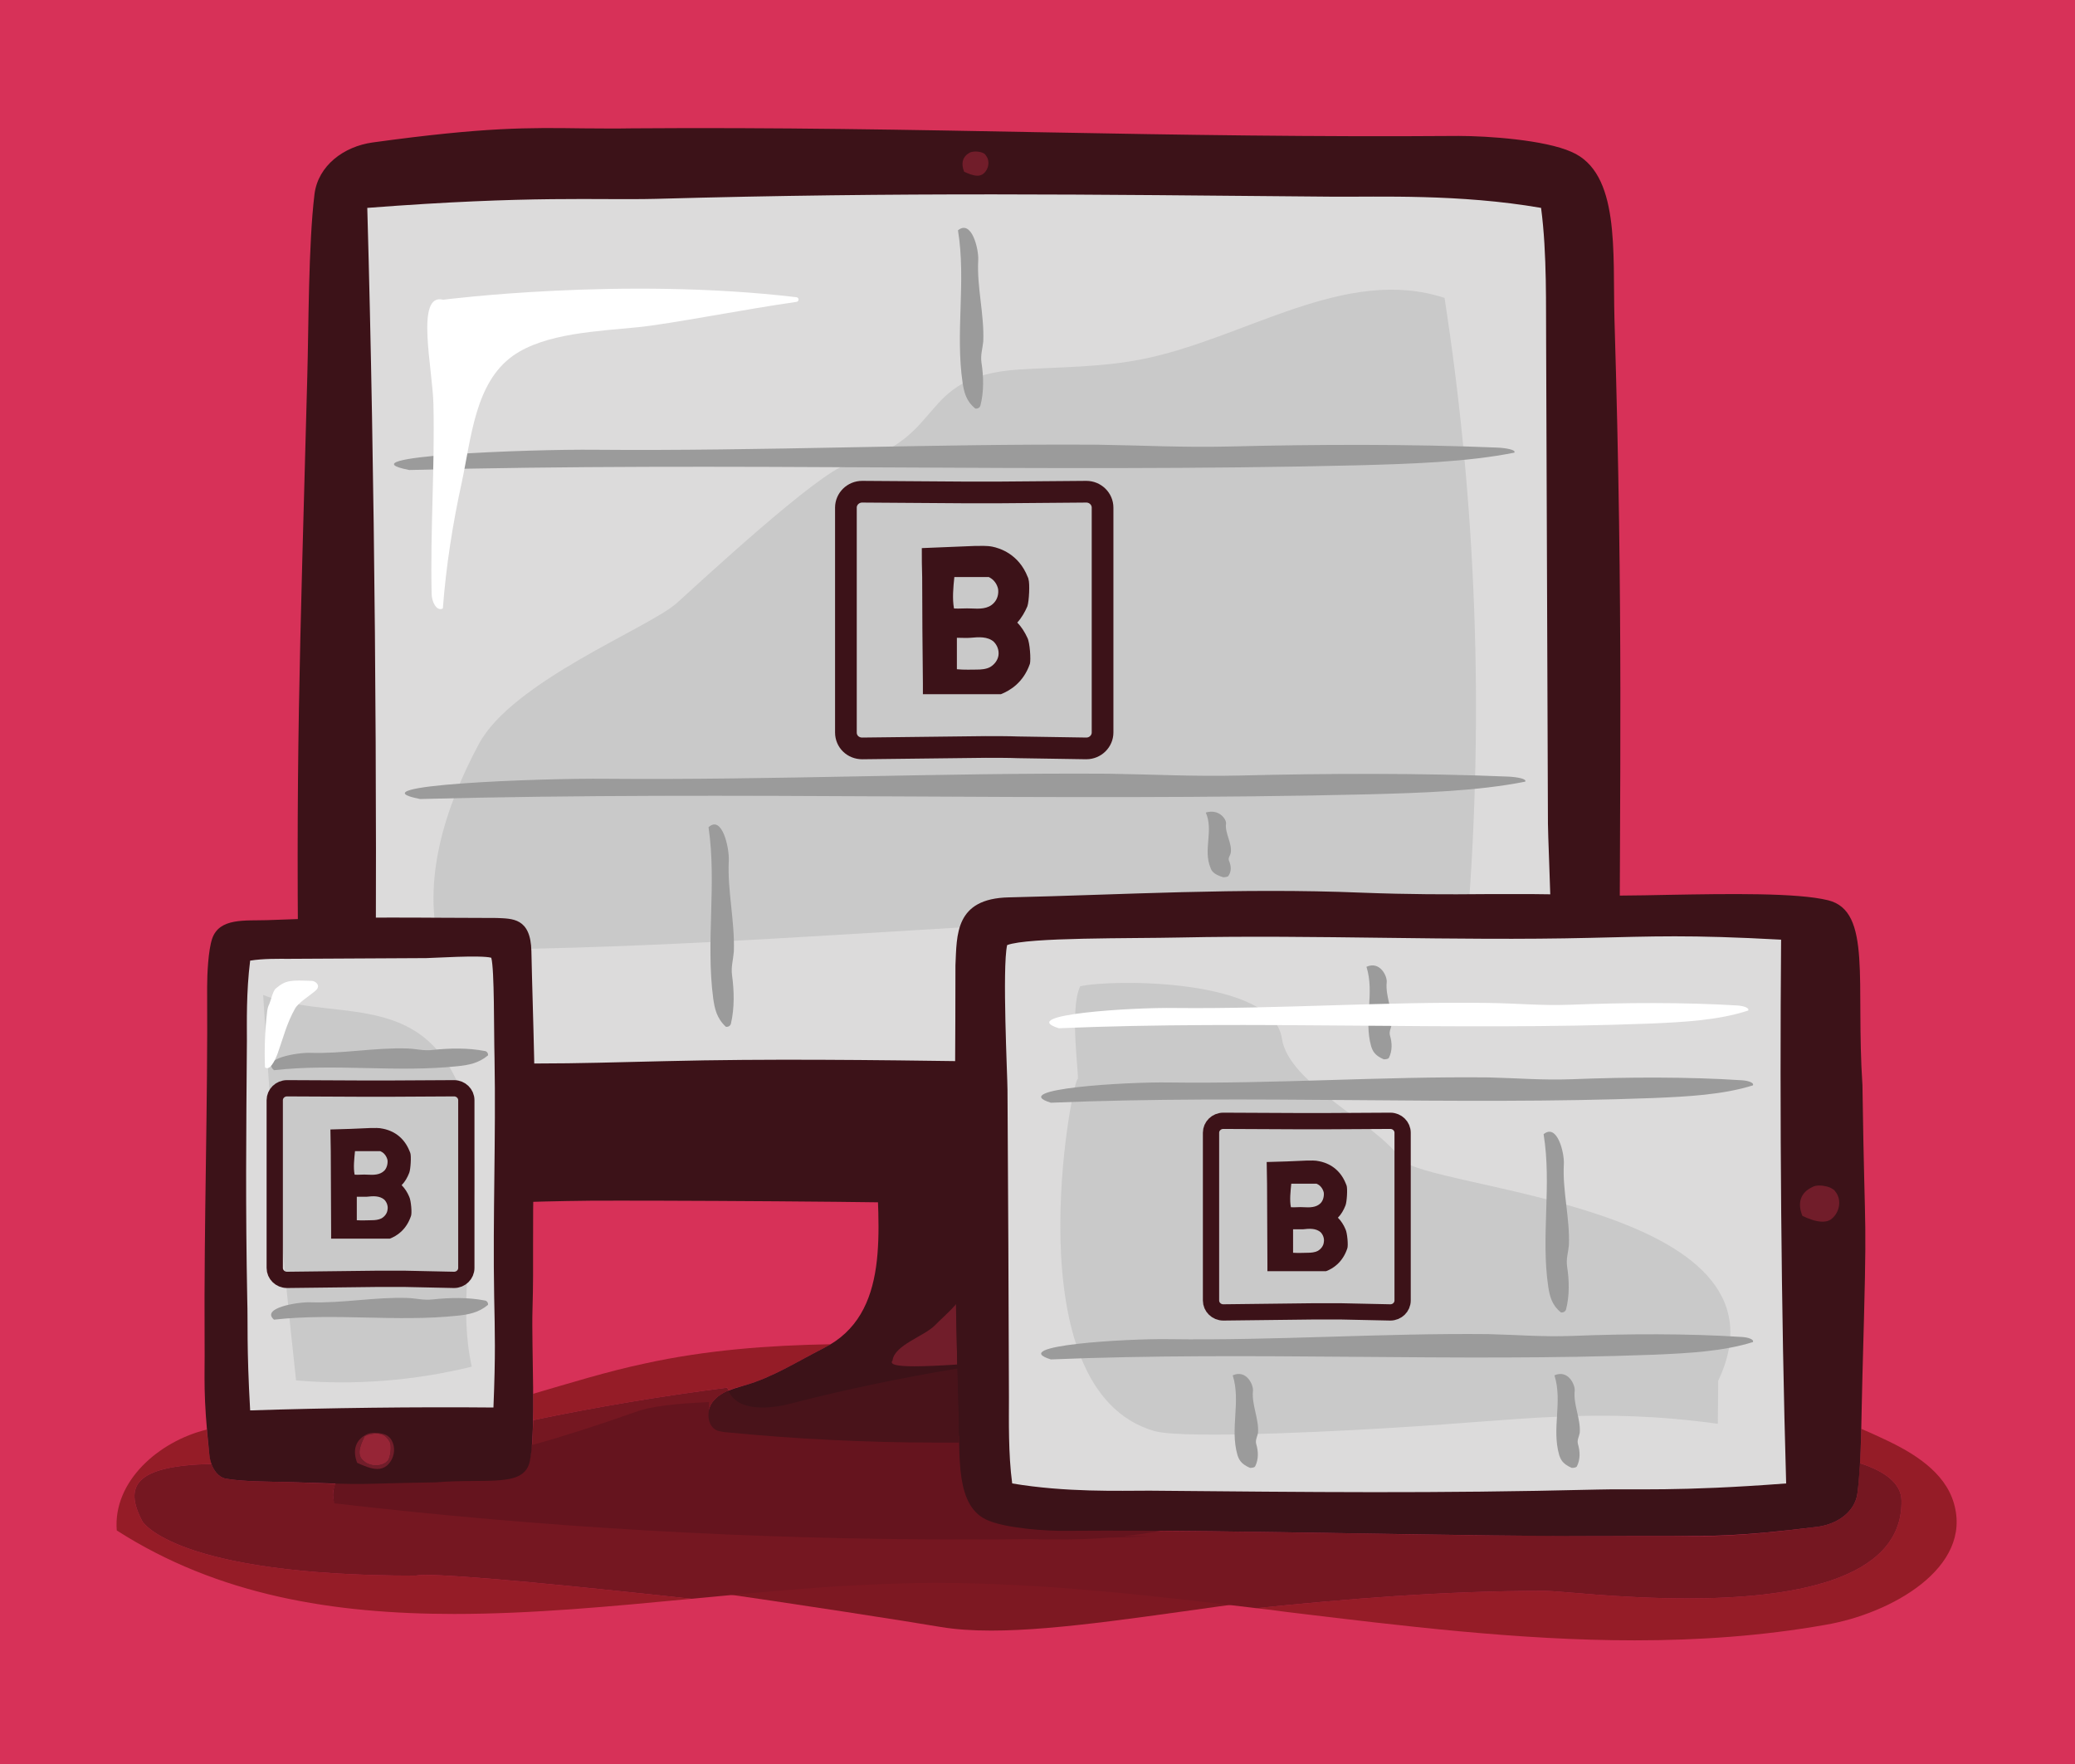 <svg xmlns="http://www.w3.org/2000/svg" width="574" height="488" viewBox="0 0 574 488" version="1.1"><title>gym-003</title><desc>Created with Sketch.</desc><g fill="none" fill-rule="evenodd"><path fill="#D73158" d="M0 0h574v488H0z"/><path fill="#7D1822" d="M258.4 433.8c-3.4 0-6.9.1-10.4.2-18.6.7-37.6 3.1-56.7 5.5 30 4.3 59.5 8.9 68.9 10.5 4.2.7 8.9 1 14 1 19 0 44.3-4.2 73.3-8.1-29.7-4.7-59.4-9.1-89.1-9.1"/><path fill="#951C27" d="M57.2 395.4c-13.2 3.2-26 14.3-24.9 27.9 28.1 18 60 23.1 93.4 23.1 21.5 0 43.5-2.1 65.6-4.2-31.3-3.4-63.2-6.6-73.8-6.6-1.1 0-2 .1-2.6.2-66.7 0-75.5-15-75.5-15-5.2-9.8-2.1-15.4 19.1-15.9-.3-.9-.5-1.8-.6-2.7-.3-2.6-.5-4.8-.7-6.8m457.7-.2c-.1 3.2-.2 6.5-.4 9.5 6.8 2.2 11.4 5.5 11.5 10.3.4 22.5-31.5 27.1-59.2 27.1-18.8 0-35.7-2.1-39.5-2.1-28.3 0-55.4 2.3-79.8 4.8 2.7.3 5.3.6 8 1 32.3 3.9 64.6 7.9 96.7 7.9 17.7 0 35.3-1.2 52.8-4.3 18.2-3.1 40.7-15.8 35.5-33.6-2.5-8.7-11.2-14-19.4-17.8-2.1-1-4.1-1.9-6.2-2.8m-285.1-23.4c-17.2.3-34.4 1.6-51.3 5.3-10.4 2.2-20.7 5.4-31 8.4v7.3c17.7-3.7 35.7-6.7 53.7-9 .1.3.2.6.3.8 1.4-.6 2.9-1 4.4-1.4 7.8-2.2 14.6-6.6 21.9-10.3.7-.3 1.4-.7 2-1.1"/><path fill="#751721" d="M514.5 404.7c-.2 3.1-.4 5.9-.7 8.4-.7 5.1-5.6 8.5-11.1 9.2-17.3 2.2-26 2.6-34.2 2.6-2 0-4-.1-6.1-.1h-23c-22.4 0-43.9-.3-65.3-.7-18.5-.3-37.1-.6-56.2-.7-17.4.5-34.7.8-52.1.8-57.9 0-115.7-2.9-173.3-8.8-.7-1.8-.4-3.5.4-5-3.1-.1-7.3-.3-13.6-.5-4.7-.1-12.1-.1-16.7-.9-1.9-.3-3.3-1.9-4.1-4.1-21.2.5-24.3 6.1-19.1 15.9 0 0 8.8 15 75.5 15 .6-.1 1.5-.2 2.6-.2 10.6 0 42.5 3.2 73.8 6.6 19.1-1.8 38.1-3.7 56.7-4.2 3.5-.1 7-.2 10.4-.2 29.7 0 59.4 3.4 89.1 7 24.4-2.5 51.5-4.8 79.8-4.8 3.8 0 20.7 2.1 39.5 2.1 27.7 0 59.6-4.6 59.2-27.1-.1-4.8-4.7-8.1-11.5-10.3"/><path fill="#3C1218" d="M287 321.1c-16.4.3-28.3 1.1-44.6-.6.5 19.3 4.2 43-14.6 52.4-7.3 3.7-14.1 8.1-21.9 10.3-3.1.9-6.4 1.8-8.5 4.3-2.1 2.4-1.9 7.1 1.1 8.2.6.2 1.3.3 1.9.4 39.5 4 79.4 3.9 118.9-.2 3.6-.4 7.4-.8 10.4-2.8 3.1-1.9 6.8-4.2 5.7-7.7-1.3-3.9-21.1-7.6-24.9-9.1-21.8-8.4-24.1-27.8-23.5-55.2"/><path fill="#711D2A" d="M264.5 360.7c-2.4 2.7-4.6 4.5-5.8 5.8-3 3.1-11.3 5.5-11.8 9.8-1 1.2 1.6 1.6 6 1.6 3.3 0 7.5-.2 11.9-.5-.1-5.8-.2-11.4-.3-16.7"/><path fill="#751721" d="M201.2 383.8c-18 2.3-36 5.3-53.7 9-.1 3.2-.2 6.1-.5 8.4 8-1.8 17.5-4.5 29.1-8.1 3.7-1.2 10.6-1.9 19.9-2.3.1-1.2.6-2.4 1.4-3.3 1.1-1.3 2.5-2.2 4.1-2.9-.1-.2-.2-.5-.3-.8"/><path fill="#65141E" d="M285.1 425.7c-6.3.1-12.7.1-19.1.1-57.9 0-115.9-3.3-173.5-10-.7-2.1-.4-4 .4-5.7 2.3.1 4 .1 5.5.1 4.8 0 7.7-.3 22.1-.6 14.5-1.3 24.6 1.9 26.2-6.7.1-.9.3-2 .4-3.2 8-2.2 17.5-5.2 29.1-9.3 3.7-1.4 10.7-2.2 19.9-2.6-.2 2.4.6 4.8 2.5 5.6.6.3 1.3.3 2 .4 19.4 2.2 39 3.4 58.5 3.4 2.2 0 4.3-.1 6.4-.1.1 4.1.2 8.2.7 11.8 7.2-1.2 16.2-1.9 25.9-1.9 23.7 0 43 4.2 43 9.4 0 3.8-10 7-24.4 8.5h7.4c-3.8.2-7.7.3-11.5.4-4.6.4-9.5.5-14.5.5-2.4 0-4.7 0-7-.1z"/><path fill="#3C1218" d="M174.7 35.5c39.8-.3 77.1.4 114.4 1.1 37.3.7 74.7 1.3 114.4 1 8.1 0 23.8 1.1 31.2 4.4 13.5 5.8 11.4 27.6 11.9 46.1 2.5 83.3 1.4 126.8 1.4 192.6-1.7 32.5 2.1 47.3-36.2 51.4-23 2.5-102.9 2.4-140.4 1-23-.8-92.2-1.1-108.1-1-70.7.7-81 10.4-80.6-46.4-1-75.7.2-102.5 2.3-181.3.4-14.1.3-36.7 2-50.7 1-7.9 8.1-13.2 16.1-14.3 31.3-4.3 43-4.1 58.2-3.9 4.1 0 8.4.1 13.4 0"/><path fill="#DCDBDB" d="M181.4 55c-16.3.4-34.1-1-79.8 2.5 2.1 74.7 2.8 160.5 2.2 235.2 38.8 2.2 53.4 1.4 80.2.8 57.3-1.4 114.6 1.5 172 .2 20-.5 63.7.1 72.4-3.3 2.2-9.9-.2-57.2-.2-62.6-.2-52.5-.3-80.7-.5-133.2-.1-9.1.3-24.4-1.4-37.1-22.5-3.9-44.9-3-57.7-3.1-68.4-.6-118.8-1.3-187.2.6"/><path fill="#49131A" d="M264.9 378.5c-15.6 2.6-31.1 5.8-46.5 9.8-2.3.6-4.9 1-7.5 1-4.2 0-8-1.2-9.4-4.7-1.6.7-3 1.6-4.1 2.9-.8.9-1.3 2.1-1.4 3.3-.2 2.1.6 4.2 2.5 4.9.6.2 1.3.3 1.9.4 19.5 1.9 39 2.9 58.5 2.9h6.4c0-2.7 0-5.4-.1-8-.1-4.3-.2-8.5-.3-12.5"/><path fill="#C9C9C9" d="M316.2 99.3c-11.3 2.3-22.9 2.2-34.3 2.9-29.1 1.9-19.3 19.5-47.6 26.3-7.7 1.9-41.3 33.1-47.2 38.4-7.7 6.8-45.5 21.6-54.7 39-9.3 17.4-15.9 37.8-10.6 56.8 102-.1 189.3-13.8 284.2-8.2 4.5-57.4 2.4-115.2-6.4-172.1-27.5-9-55.1 11.2-83.4 16.9"/><path fill="#3C1218" d="M453.2 424.8c-27.5.2-53.3-.3-79.1-.7-25.8-.4-51.6-.9-79.1-.7-5.6.1-16.4-.7-21.5-2.8-9.4-3.7-7.9-17.8-8.3-29.6-1.7-53.6-.9-81.6-.9-124 .4-8.4-.2-18.5 14.8-18.8 31-.7 63.8-2.7 97.6-1.3 13.1.5 23.8.5 34 .4 9.2 0 18-.1 27.9.3 5.6.2 14 .1 23-.1 16.7-.3 35.6-.6 44.1 1.5 12.2 3 7.6 22.7 9.5 51.1.7 48.7 1.4 29.7 0 80.4-.3 9.1-.2 23.6-1.4 32.6-.7 5.1-5.6 8.5-11.1 9.2-21.6 2.7-29.7 2.6-40.3 2.5h-9.2"/><path fill="#DCDBDB" d="M441.5 412c10.7-.3 22.4.6 52.6-1.7-1.4-47.8-1.8-102.6-1.4-150.4-25.6-1.4-35.3-.9-52.9-.5-37.8.9-75.6-.9-113.4-.1-13.2.3-42.1-.1-47.8 2.1-1.4 6.3.1 36.6.1 40 .2 33.6.3 51.6.4 85.2 0 5.9-.2 15.6.9 23.7 14.8 2.5 29.6 2 38 2 45.2.4 78.4.8 123.5-.3"/><path fill="#711D2A" d="M503.3 327.9c-.7 0-1.4.1-1.9.4-3.5 1.6-4.2 4.6-2.8 8 1.7.8 3.7 1.6 5.6 1.6.9 0 1.8-.2 2.5-.8 2.2-1.8 2.8-5.2 1.1-7.4-.2-.3-.4-.6-.8-.8-.8-.6-2.3-1-3.7-1"/><path fill="#C9C9C9" d="M298.1 298.5c-1.5.1-18.2 85.9 21.2 97.3 8.6 2.5 58.7-.4 67.6-1 33.9-2 54.6-5.6 88.3-1 0-4 .1-8 .1-11.9 23.3-49.1-81.8-52.8-87.8-61.4-7.1-10.1-31.1-20.8-32.9-33.3-2.5-16.7-47.2-16.4-55.8-14.4-3.1 6.6-.1 25.7-.7 25.7"/><path fill="#3C1218" d="M56.6 371.4c-.2-34.2.9-64.2.7-98.4 0-3.5.3-10.2 1.4-13.4 2-5.8 9.1-4.9 15.2-5.1 27.5-1.1 41.8-.6 63.5-.6 4.3.2 9.4-.1 9.6 9.2.4 19.3 1.4 39.7.7 60.7-.5 15.5 0 25.5-.4 38.5-.3 9.9 1 33.6-.7 41.7-1.5 7.6-11.6 4.8-26.2 6-24.9.4-15.2.8-41.1-.1-4.7-.1-12.1-.1-16.7-.9-2.6-.4-4.4-3.4-4.7-6.8-1.8-17.1-1.2-20.6-1.3-30.8"/><path fill="#DCDBDB" d="M68.4 359.6c.2 6.2-.2 13 .8 30.5 21.4-.7 45.9-1 67.3-.8.6-14.8.4-20.5.2-30.7-.4-22 .5-44 .1-65.9-.2-7.7 0-24.5-.9-27.8-2.9-.8-16.4.1-18 .1-15 .1-23.1.1-38.1.2-2.6 0-7-.1-10.6.5-1.1 8.7-.9 17.2-.9 22.1-.2 26.3-.4 45.6.1 71.8"/><path fill="#C9C9C9" d="M72.8 275.2c14 5.6 30.9 2 43.4 10.9 12.5 9 15.7 27.4 15 43.5-.8 16.2-4.2 32.6-.7 48.4-15.9 3.9-32.4 5.2-48.6 3.8-3.9-35.5-7-71-9.1-106.6"/><path fill="#711D2A" d="M269.8 41.9c-.5 0-.9.1-1.3.2-2.3 1.1-2.7 3.1-1.8 5.4 1.1.5 2.5 1.1 3.7 1.1.6 0 1.2-.2 1.7-.6 1.4-1.2 1.8-3.4.7-4.9-.1-.2-.3-.4-.5-.6-.6-.4-1.6-.6-2.5-.6M104 405.3c-1.4 0-2.8-.5-3.8-1.6-1.6-1.7-.3-4.4.7-6.5 1.1-.5 2.2-.7 3.2-.7 1.6 0 2.8.6 3.7 2.3.6 1.1.2 4.2-.5 5.2-.2.2-.5.4-.7.6-.8.5-1.7.7-2.6.7m-.4-9c-.7 0-1.4.1-1.9.3-3.5 1.6-4.2 4.6-2.9 8 1.8.8 3.8 1.7 5.6 1.7 1 0 1.8-.3 2.6-.9 2.1-1.8 2.7-5.1 1.1-7.4-.2-.3-.5-.6-.8-.8-.8-.6-2.3-.9-3.7-.9"/><path fill="#962536" d="M104.1 396.5c-1 0-2.1.2-3.2.7-1 2.1-2.3 4.8-.7 6.5 1 1.1 2.4 1.6 3.8 1.6.9 0 1.8-.2 2.6-.7.2-.2.5-.4.7-.6.7-1 1.1-4.1.5-5.2-.9-1.7-2.1-2.3-3.7-2.3"/><g><path fill="#3C1218" d="M276.2 181.3c-.2 1.3-1.1 2.5-2.3 3.2-1.1.6-2.5.7-3.8.7-.8 0-3.6.1-5.4-.1v-8.7c1.3 0 2.7.1 3.8 0 2.2-.2 4.7-.4 6.4 1.1 1 1 1.5 2.4 1.3 3.8M264 159.6h9.5s.1 0 .2.1c1.2.6 2.1 1.8 2.4 3.2.2 1.4-.2 2.9-1.2 3.9-1.6 1.7-4 1.6-6.2 1.5-1.5-.1-3.4.1-4.8 0-.5-2.7-.2-5.9.1-8.7m20.2 16.8c-.7-1.5-1.6-3-2.8-4.2 1.2-1.3 2.1-2.9 2.8-4.5.5-1.5.7-6.4.3-7.5 0-.2-.1-.4-.2-.6-2.5-6.4-7.8-8-9.8-8.4-1.5-.3-3.2-.2-4.8-.2l-14.7.6c0 2.6 0 5.3.1 8 0 9.8.1 19.7.2 29.5v2.9h21.6c2.5-1 6.2-3.2 8-8.4.3-1.1 0-5.9-.7-7.2"/><path stroke="#3C1218" stroke-width="6" d="M234 168.3v-27.9c0-2.4 2-4.4 4.5-4.4l28.7.2h8.9l24.4-.2c2.5 0 4.5 2 4.5 4.4v62.2c0 2.4-2 4.4-4.5 4.4l-18.9-.3c-2.4-.1-6.4-.1-8.9-.1l-34.2.4c-2.5 0-4.5-1.9-4.5-4.4v-34.3z"/><path fill="#9B9B9B" d="M414.2 123.8c2.3.1 5.3.6 4.7 1.4-13.1 2.6-28.4 3.1-43.3 3.5-87.3 2.1-175.1-1-262.4 1.3-19.3-3.8 32.9-5.8 51.6-5.6 46 .4 92.8-1.7 138.8-1.4 13.3.2 23.2.8 36.5.5 23.9-.6 50.3-.7 74.1.3M417.2 214.8c2.3.1 5.3.6 4.7 1.4-13.1 2.6-28.4 3.1-43.3 3.5-87.3 2.1-175.1-1-262.4 1.3-19.3-3.8 32.9-5.8 51.6-5.6 46 .4 92.8-1.7 138.8-1.4 13.3.2 23.2.8 36.5.5 23.9-.6 50.3-.7 74.1.3M202.2 283.1c-.1.5-.6 1-1.4.9-2.6-2.4-3.1-5.1-3.5-7.8-2.1-15.8 1-31.7-1.3-47.4 3.8-3.5 5.8 5.9 5.6 9.3-.4 8.3 1.7 16.7 1.4 25.1-.2 2.4-.8 4.2-.5 6.5.6 4.4.7 9.1-.3 13.4M339.76 242.336c-.1.1-.6.3-1.4.3-2.6-.8-3.2-1.7-3.5-2.6-2.1-5.1.9-10.2-1.3-15.3 3.7-1.1 5.7 1.9 5.6 3-.4 2.7 1.7 5.4 1.3 8.1-.1.8-.8 1.4-.5 2.2.6 1.4.8 2.9-.2 4.3M271.2 112.2c-.1.4-.6.9-1.4.8-2.6-2.1-3.1-4.6-3.5-7-2.1-14.1 1-28.2-1.3-42.3 3.8-3.1 5.8 5.3 5.6 8.3-.4 7.4 1.7 15 1.4 22.4-.2 2.1-.8 3.7-.5 5.9.6 3.8.7 8.1-.3 11.9"/><path fill="#FFF" d="M122.5 168.3c.9-11.7 2.7-23.3 5.2-34.7 2.7-12.6 3.7-27.7 14.2-35.2 8.9-6.3 23.8-6.8 34.6-7.9 8.9-.9 29.7-5 43.8-7 .8-.1.8-1.2 0-1.3-48.1-5.7-97.7.7-97.7.7-7.8-2-2.9 19.1-2.7 29 .4 17.4-.9 34.9-.5 52.3 0 2.1 1.3 5 3.1 4.1"/></g><g><path fill="#3C1218" d="M366.2 343.6c-.1 1-.8 1.9-1.7 2.4-.8.4-1.8.5-2.8.5-.6 0-2.7.1-4 0V340h2.8c1.7-.2 3.5-.3 4.8.8.7.7 1.1 1.8.9 2.8m-9-16.2h7c.1 0 .1.1.2.1.9.4 1.6 1.4 1.8 2.4.1 1-.2 2.2-.9 2.9-1.2 1.2-3 1.2-4.7 1.1-1.1-.1-2.5.1-3.5 0-.4-2-.1-4.4.1-6.5m15 12.6c-.5-1.2-1.2-2.3-2.1-3.2.9-.9 1.6-2.1 2.1-3.4.4-1 .6-4.7.3-5.5-.1-.2-.1-.3-.2-.5-1.9-4.8-5.8-5.9-7.3-6.2-1.2-.3-2.4-.2-3.6-.2-3.7.2-7.3.3-11 .4 0 2 .1 4 .1 6 0 7.4.1 14.7.1 22v2.2h16.2c1.9-.7 4.6-2.4 5.9-6.3.3-.8 0-4.3-.5-5.3"/><path stroke="#3C1218" stroke-width="4.5" d="M335 334.1v-20.8c0-1.8 1.5-3.3 3.4-3.3l21.4.1h6.7l18.1-.1c1.9 0 3.4 1.5 3.4 3.3v46.4c0 1.8-1.5 3.3-3.4 3.3l-14-.3h-6.7l-25.5.3c-1.9 0-3.4-1.5-3.4-3.3v-25.6z"/><path fill="#9B9B9B" d="M482 298.8c1.4.1 3.3.6 2.9 1.4-8.3 2.6-18 3.1-27.5 3.5-55.4 2.1-111.2-1-166.7 1.3-12.3-3.8 20.9-5.8 32.7-5.6 29.3.4 59-1.7 88.3-1.4 8.4.2 14.7.8 23.2.5 15.1-.6 32-.7 47.1.3M482 369.8c1.4.1 3.3.6 2.9 1.4-8.3 2.6-18 3.1-27.5 3.5-55.4 2.1-111.2-1-166.7 1.3-12.3-3.8 20.9-5.8 32.7-5.6 29.3.4 59-1.7 88.3-1.4 8.4.2 14.7.8 23.2.5 15.1-.6 32-.7 47.1.3M433.2 362.2c-.1.4-.6.9-1.4.8-2.6-2.1-3.1-4.6-3.5-7-2.1-14.1 1-28.2-1.3-42.3 3.8-3.1 5.8 5.3 5.6 8.3-.4 7.4 1.7 15 1.4 22.4-.2 2.1-.8 3.7-.5 5.9.6 3.8.7 8.1-.3 11.9M384.2 292.6c-.1.2-.6.4-1.4.4-2.6-1.1-3.1-2.4-3.5-3.6-2.1-7.4 1-14.7-1.3-22 3.8-1.7 5.8 2.7 5.6 4.3-.4 3.8 1.7 7.8 1.4 11.6-.2 1.1-.8 2-.5 3.1.6 2 .7 4.2-.3 6.2M347.2 405.6c-.1.2-.6.4-1.4.4-2.6-1.1-3.1-2.4-3.5-3.6-2.1-7.4 1-14.7-1.3-22 3.8-1.7 5.8 2.7 5.6 4.3-.4 3.8 1.7 7.8 1.4 11.6-.2 1.1-.8 2-.5 3.1.6 2 .7 4.2-.3 6.2M436.2 405.6c-.1.2-.6.4-1.4.4-2.6-1.1-3.1-2.4-3.5-3.6-2.1-7.4 1-14.7-1.3-22 3.8-1.7 5.8 2.7 5.6 4.3-.4 3.8 1.7 7.8 1.4 11.6-.2 1.1-.8 2-.5 3.1.6 2 .7 4.2-.3 6.2"/></g><g><path fill="#3C1218" d="M107.2 334.6c-.1 1-.8 1.9-1.7 2.4-.8.4-1.8.5-2.8.5-.6 0-2.7.1-4 0V331h2.8c1.7-.2 3.5-.3 4.8.8.7.7 1.1 1.8.9 2.8m-9-16.2h7c.1 0 .1.1.2.1.9.4 1.6 1.4 1.8 2.4.1 1-.2 2.2-.9 2.9-1.2 1.2-3 1.2-4.7 1.1-1.1-.1-2.5.1-3.5 0-.4-2-.1-4.4.1-6.5m15 12.6c-.5-1.2-1.2-2.3-2.1-3.2.9-.9 1.6-2.1 2.1-3.4.4-1 .6-4.7.3-5.5-.1-.2-.1-.3-.2-.5-1.9-4.8-5.8-5.9-7.3-6.2-1.2-.3-2.4-.2-3.6-.2-3.7.2-7.3.3-11 .4 0 2 .1 4 .1 6 0 7.4.1 14.7.1 22v2.2h16.2c1.9-.7 4.6-2.4 5.9-6.3.3-.8 0-4.3-.5-5.3"/><path stroke="#3C1218" stroke-width="4.5" d="M76 325.1v-20.8c0-1.8 1.5-3.3 3.4-3.3l21.4.1h6.7l18.1-.1c1.9 0 3.4 1.5 3.4 3.3v46.4c0 1.8-1.5 3.3-3.4 3.3l-14-.3h-6.7l-25.5.3c-1.9 0-3.4-1.5-3.4-3.3v-25.6z"/><path fill="#9B9B9B" d="M134.1 290.7c.4 0 1 .5.9 1.2-2.6 2.2-5.5 2.7-8.4 3-16.9 1.8-33.9-.8-50.8 1.1-3.7-3.2 6.4-4.9 10-4.8 8.9.3 18-1.5 26.9-1.2 2.5.1 4.5.7 7 .4 4.7-.5 9.8-.6 14.4.3M134.1 359.7c.4 0 1 .5.9 1.2-2.6 2.2-5.5 2.7-8.4 3-16.9 1.8-33.9-.8-50.8 1.1-3.7-3.2 6.4-4.9 10-4.8 8.9.3 18-1.5 26.9-1.2 2.5.1 4.5.7 7 .4 4.7-.5 9.8-.6 14.4.3"/></g><path fill="#FFF" d="M480.6 278.1c1.5.1 3.4.6 3 1.4-8.2 2.7-17.8 3.2-27 3.6-54.5 2.1-109.3-1-163.7 1.3-12.1-3.8 20.5-5.8 32.1-5.6 28.7.3 57.9-1.8 86.6-1.4 8.3.1 14.5.8 22.8.5 14.9-.6 31.4-.7 46.2.2M87.9 273.2c.4-.9-.7-1.9-1.7-1.9-5.6-.2-7.1-.3-9.9 2.1-.8.6-1.4 3.4-1.8 4.3-.4.7-.5 1.4-.6 2.1-.6 5.1-.8 10.3-.6 15.4 1.3 1.1 2.7-1.7 3.5-3.8 1.7-4.8 2.5-8.3 4.8-12.4.9-1.7 4.4-3.8 5.8-5.1.2-.2.4-.4.5-.7"/></g></svg>
